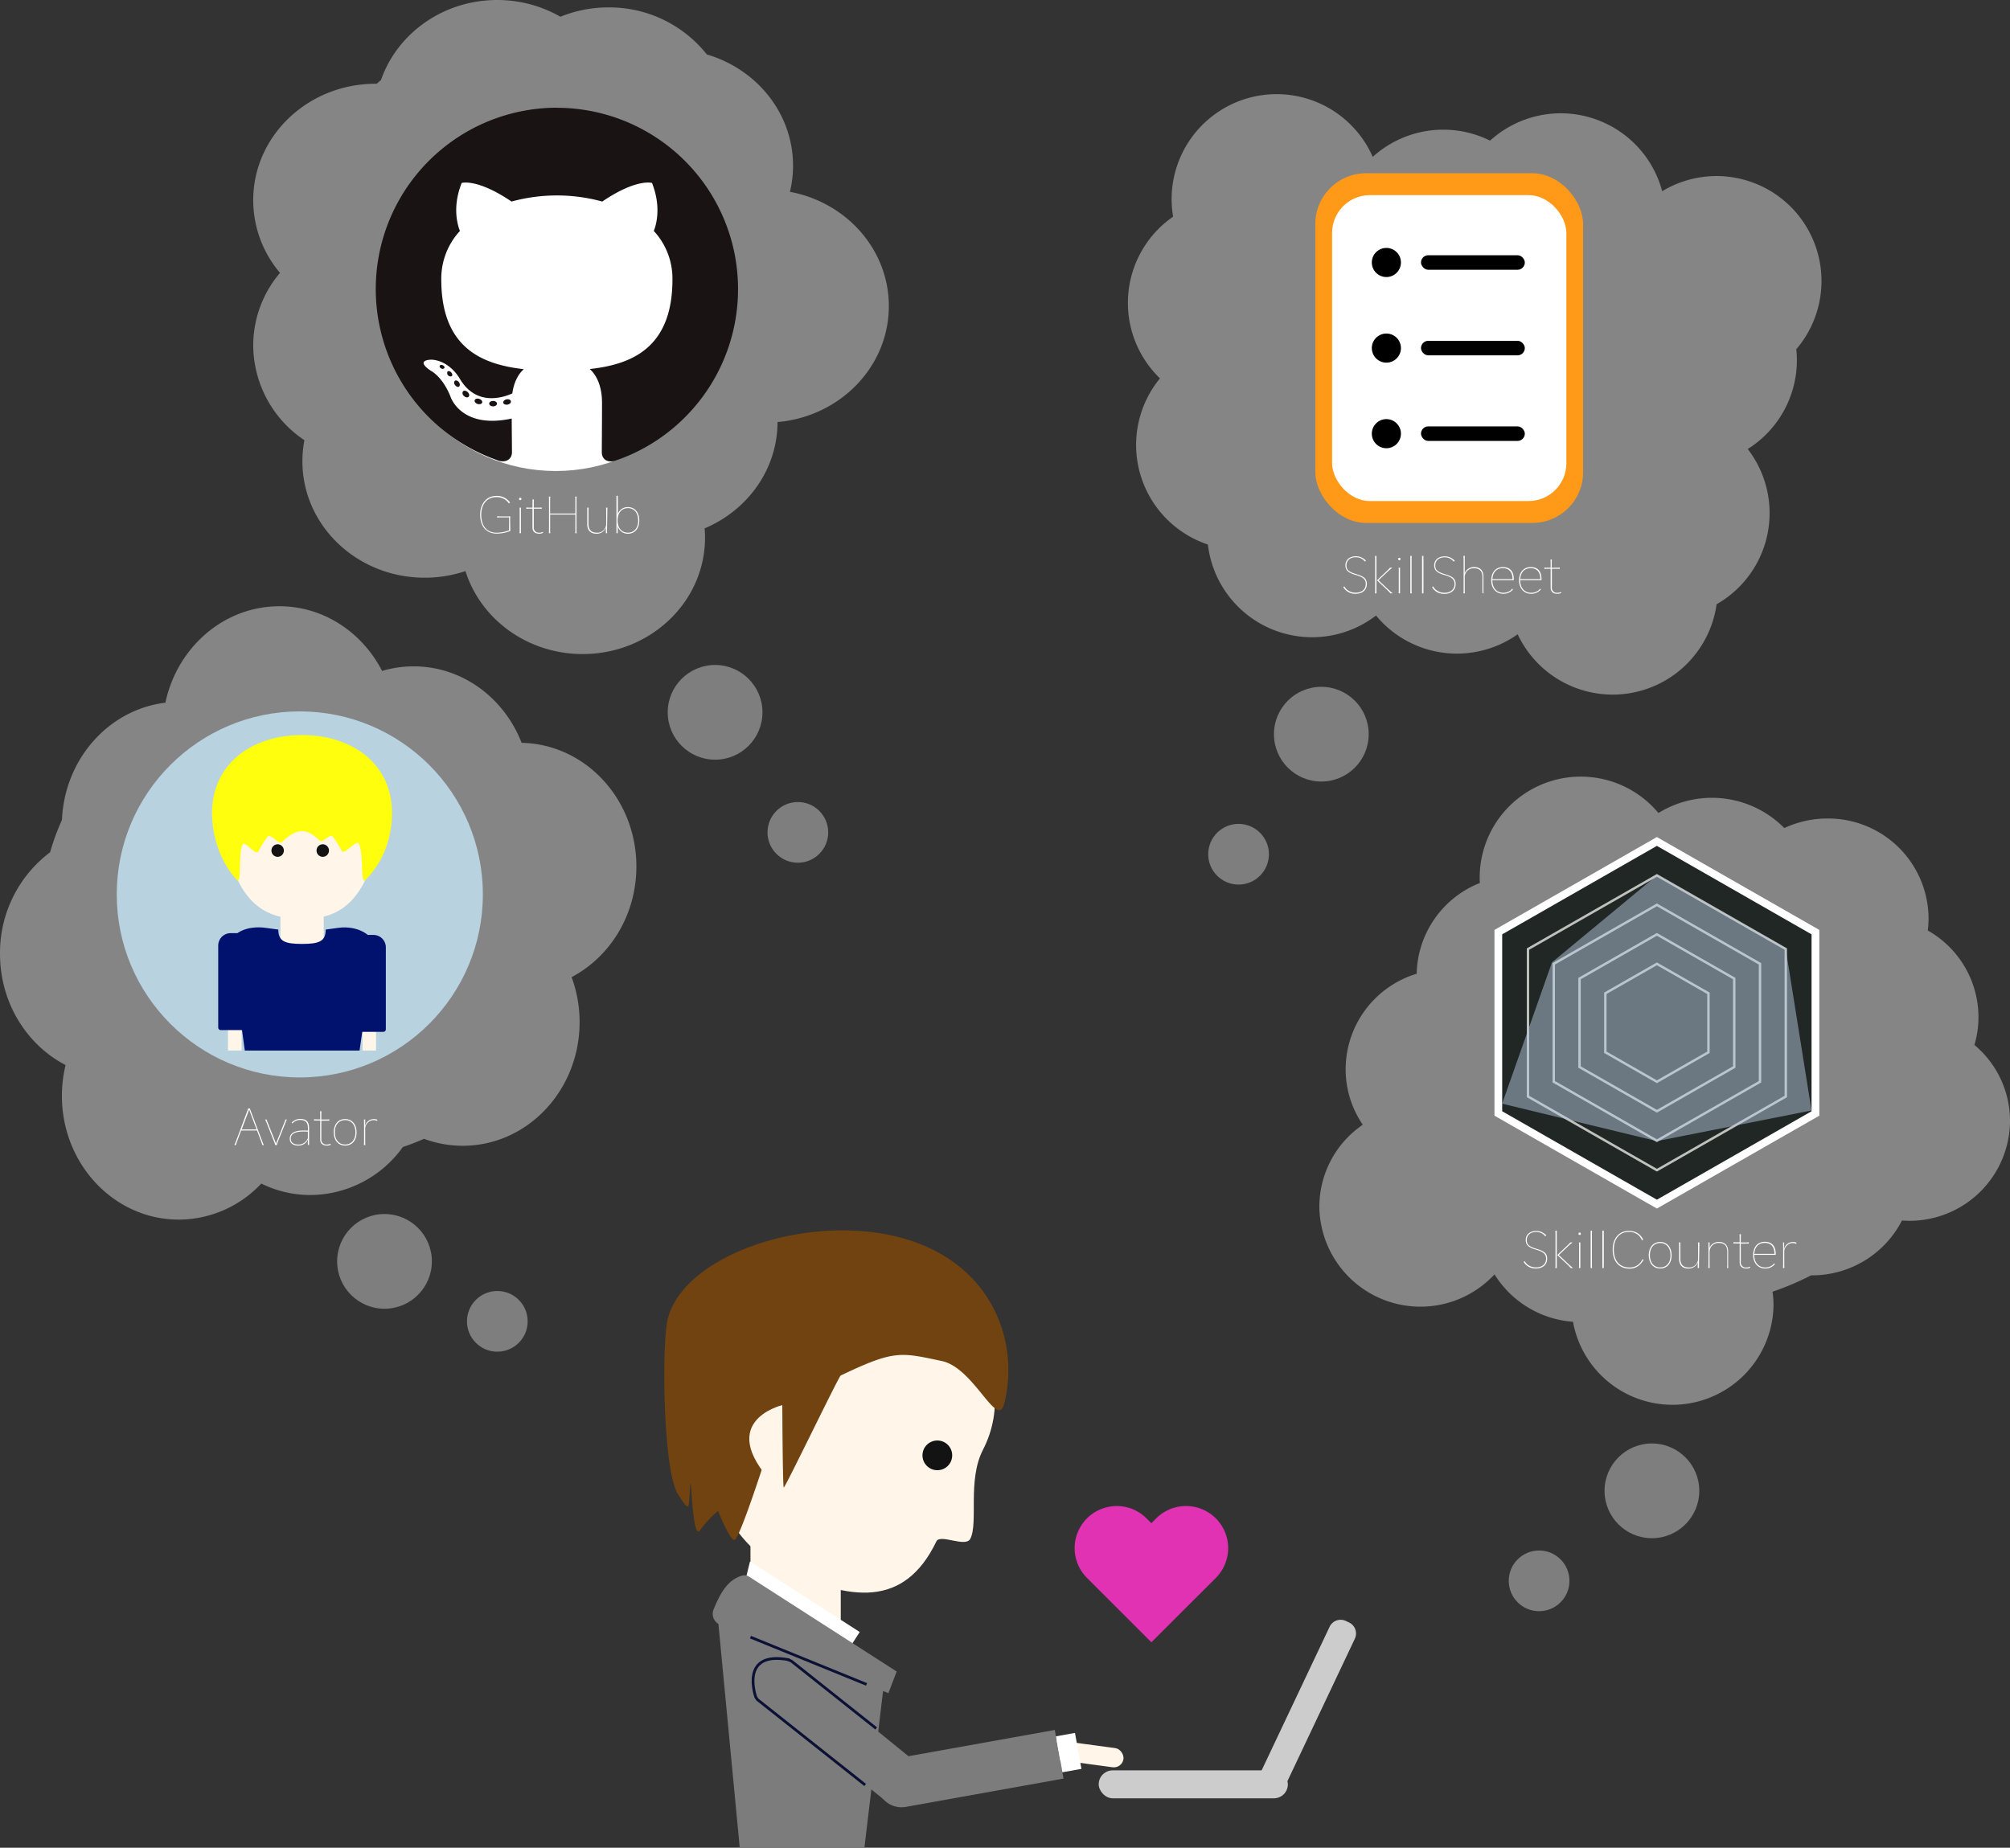 <svg xmlns="http://www.w3.org/2000/svg" viewBox="0 0 735.67 676.43">
<rect x="0" y="0" width="735.67" height="676.43" fill="#333333" stroke="none"/>
<defs><style>.cls-1{fill:#fff6e9;}.cls-2{fill:#704311;}.cls-3{fill:#131313;}.cls-4{fill:#7c7c7c;}.cls-5,.cls-9{fill:#fff;}.cls-14,.cls-18,.cls-6{fill:none;stroke-miterlimit:10;}.cls-6{stroke:#0b1035;}.cls-7{fill:#ccc;}.cls-8{fill:#e032b3;}.cls-10,.cls-9{opacity:0.4;}.cls-10{fill:#efefef;}.cls-11,.cls-12{fill:#191313;}.cls-11{fill-rule:evenodd;}.cls-13{fill:#212725;}.cls-14{stroke:#bfc1be;stroke-width:0.88px;}.cls-15{fill:#b6cae1;opacity:0.5;}.cls-16{fill:#ff9917;}.cls-17{fill:#b8d2e0;}.cls-18{stroke:#002047;}.cls-19{fill:#00126d;}.cls-20{fill:#ffff0d;}</style></defs>
<g><g id="_3rd" data-name="3rd"><rect class="cls-1" x="379.08" y="638.23" width="32.26" height="7.08" rx="3.54" ry="3.54" transform="translate(89.19 -47) rotate(7.67)"/><path class="cls-1" d="M359.76,530.76c-5.75,11.19-1.61,26.69-4.63,32.57-1.71,3.32-11-1.91-12.4.94-11.86,24.6-31.73,21.67-56.06,10.23-30.87-14.51-32.16-61.13-33-69.1-3.41-33.09,30.08-55.83,62.34-47.72S375,501.18,359.76,530.76Z"/><path class="cls-2" d="M367.58,513.75c-2.49,9.94-11-13-22.87-15.5-15.19-3.21-17.33-4.11-37,5.3-.74.35-20.1,40.63-20.84,41-.41.2-.54-30.15-.54-30.15-4.67,15.18-14.55,46.09-17.23,49.21-1.45,1.69-6.28-10.5-6.28-10.5a38.93,38.93,0,0,0-6.69,7.24c-2.67,3.47-3.13-20.38-3.45-16.88-.79,8.65.21,11-4.55,3.52-5.52-8.7-6-55.08-3.72-64.19,5.81-23.15,50.14-38.53,84.16-30S373.4,490.6,367.58,513.75Z"/><path class="cls-1" d="M286.3,514.4l-.61,31.48C259.58,520.67,286.3,514.4,286.3,514.4Z"/><circle class="cls-3" cx="343.07" cy="532.78" r="5.44"/><rect class="cls-1" x="274.68" y="560.78" width="33.04" height="36.19"/><polygon class="cls-4" points="316.38 676.43 270.75 676.43 262.88 593.82 324.24 610.34 316.38 676.43"/><path class="cls-4" d="M268.83,624.78h67.27a9,9,0,0,1,9,9v0a9,9,0,0,1-9,9H268.83a0,0,0,0,1,0,0V624.78A0,0,0,0,1,268.83,624.78Z" transform="translate(468.22 -51.72) rotate(39.08)"/><path class="cls-4" d="M329.54,639.17h58.61a0,0,0,0,1,0,0v18.09a0,0,0,0,1,0,0H329.54a9,9,0,0,1-9-9v0A9,9,0,0,1,329.54,639.17Z" transform="translate(-108.85 72.72) rotate(-10.17)"/><polygon class="cls-5" points="311.37 602.57 272.32 580.45 274.51 571.62 314.66 597.45 311.37 602.57"/><path class="cls-6" d="M288.84,607.62c-18.43-3.54-12.22,13.65-12.22,13.65l.61.93,39.43,31.25"/><path class="cls-4" d="M325.16,619.84l-61.63-25.07a4.27,4.27,0,0,1-2.35-5.57l.25-.6c2.65-6.52,5.61-10.56,10.3-11.81a3.08,3.08,0,0,1,2.45.41l54,34.71Z"/><line class="cls-6" x1="274.68" y1="599.33" x2="317.16" y2="616.63"/><path class="cls-6" d="M288.26,607.52a7.1,7.1,0,0,1,1.54.7l30.9,24.54"/><rect class="cls-5" x="387.57" y="634.94" width="7.08" height="13.37" transform="translate(-107.11 79.11) rotate(-10.17)"/><rect class="cls-7" x="402.13" y="648.1" width="69.23" height="10.23" rx="5.11" ry="5.11"/><path class="cls-7" d="M449.08,619.34h58.44a5.11,5.11,0,0,1,5.11,5.11v0a5.11,5.11,0,0,1-5.11,5.11H449.08a4.46,4.46,0,0,1-4.46-4.46V623.8A4.46,4.46,0,0,1,449.08,619.34Z" transform="translate(1247.81 458.97) rotate(115.33)"/><polyline class="cls-8" points="434.07 566.75 421.4 579.42 408.74 566.75"/><path class="cls-8" d="M421.41,601.21l-23.57-23.56a15.41,15.41,0,0,1,21.79-21.8l1.78,1.77,1.77-1.77A15.41,15.41,0,1,1,445,577.65Z"/><path class="cls-9" d="M232.92,317.2c0-24.72-18.71-44.8-42-45.26-6.41-16.45-21.7-28-39.55-28a40.73,40.73,0,0,0-11.52,1.68c-7.25-14.1-21.37-23.68-37.6-23.68-20.38,0-37.43,15.1-41.72,35.31-20.69,2.48-36.9,20.59-37.85,42.9A84.57,84.57,0,0,0,18.34,312,46.05,46.05,0,0,0,0,349.2c0,17.88,9.8,33.34,24,40.7a48.22,48.22,0,0,0-1.34,11.3c0,25,19.15,45.28,42.78,45.28a41.49,41.49,0,0,0,30.19-13.2,40.61,40.61,0,0,0,18,4.2,41.91,41.91,0,0,0,33.82-17.58q4-1.33,7.74-3a40.54,40.54,0,0,0,14.17,2.55c23.63,0,42.78-20.27,42.78-45.28a47.53,47.53,0,0,0-2.93-16.46C223.26,350.31,232.92,335,232.92,317.2Z"/><circle class="cls-10" cx="261.73" cy="260.77" r="17.34"/><circle class="cls-10" cx="292.02" cy="304.72" r="11.11"/><circle class="cls-10" cx="604.61" cy="545.77" r="17.34"/><path class="cls-9" d="M182,0c-19.83,0-36.64,12.27-42.54,29.27-.53.46-1.06.92-1.58,1.39h-.41c-24.73,0-44.79,19.09-44.79,42.63a41.17,41.17,0,0,0,9.8,26.6,41.15,41.15,0,0,0-9.8,26.59,42,42,0,0,0,18.74,34.67,40.88,40.88,0,0,0-.74,7.71c0,23.54,20,42.63,44.79,42.63a46.84,46.84,0,0,0,14.89-2.42c5.53,17.56,22.64,30.37,42.9,30.37,24.74,0,44.79-19.09,44.79-42.63,0-1.14-.06-2.27-.15-3.39,15.69-6.61,26.65-21.54,26.68-38.91,22.84-2,40.74-20.21,40.74-42.45,0-20.74-15.58-38-36.2-41.84a40.66,40.66,0,0,0,1.14-9.55c0-19.16-13.28-35.37-31.56-40.74a45.52,45.52,0,0,0-36-17.22,46.56,46.56,0,0,0-17.59,3.42A46.36,46.36,0,0,0,182,0Z"/><circle class="cls-10" cx="563.32" cy="578.72" r="11.11"/><path class="cls-9" d="M722.65,382.54a36,36,0,0,0,1.48-10.22,36.46,36.46,0,0,0-18.55-31.68,38.52,38.52,0,0,0,.28-4.45,36.75,36.75,0,0,0-37-36.55,37.18,37.18,0,0,0-15.79,3.5A37.22,37.22,0,0,0,607,297.63,37,37,0,0,0,541.57,321c0,.75,0,1.5.08,2.24a36.57,36.57,0,0,0-23.14,33.23,36.6,36.6,0,0,0-26,34.9,36.09,36.09,0,0,0,6.27,20.38,36.38,36.38,0,0,0-15.89,30A37,37,0,0,0,547,466.53a37,37,0,0,0,28.72,17.35,37,37,0,0,0,73.4-6,35.77,35.77,0,0,0-.36-5,106.94,106.94,0,0,0,14.12-6h.25a37,37,0,0,0,33-20.07c.86.06,1.72.1,2.6.1a36.76,36.76,0,0,0,36.95-36.55A36.27,36.27,0,0,0,722.65,382.54Z"/><ellipse class="cls-5" cx="203.4" cy="106.65" rx="64.73" ry="65.78"/><path class="cls-11" d="M203.85,39.43a66.38,66.38,0,0,0-21,129.33c3.32.62,4.53-1.44,4.53-3.19,0-1.58-.06-6.81-.09-12.35-18.44,4-22.33-7.83-22.33-7.83-3-7.68-7.37-9.72-7.37-9.72-6-4.11.46-4,.46-4,6.65.47,10.16,6.84,10.16,6.84,5.91,10.15,15.51,7.21,19.3,5.52.59-4.29,2.31-7.22,4.21-8.88-14.73-1.68-30.21-7.37-30.21-32.8a25.71,25.71,0,0,1,6.83-17.81c-.69-1.67-3-8.42.64-17.56,0,0,5.57-1.78,18.24,6.8a62.94,62.94,0,0,1,33.21,0c12.65-8.58,18.21-6.8,18.21-6.8,3.61,9.14,1.34,15.89.65,17.56a25.66,25.66,0,0,1,6.83,17.81c0,25.49-15.52,31.11-30.28,32.75,2.38,2.06,4.5,6.1,4.5,12.29,0,8.88-.08,16-.08,18.21,0,1.77,1.19,3.84,4.55,3.19a66.38,66.38,0,0,0-21-129.33Z"/><path class="cls-12" d="M162.65,134.71c-.14.33-.66.43-1.13.2s-.75-.66-.6-1,.66-.44,1.14-.21.76.67.59,1Z"/><path class="cls-12" d="M165.34,137.71a1.23,1.23,0,0,1-1.55-1.69c.33-.29.93-.15,1.36.31s.52,1.08.19,1.38Z"/><path class="cls-12" d="M168,141.53c-.4.28-1.07,0-1.48-.57s-.4-1.3,0-1.58,1.07,0,1.48.55.41,1.31,0,1.6Z"/><path class="cls-12" d="M171.54,145.22c-.37.41-1.14.3-1.71-.25a1.29,1.29,0,0,1-.38-1.7c.37-.4,1.15-.28,1.72.26s.75,1.3.37,1.69Z"/><path class="cls-12" d="M176.48,147.37c-.16.52-.91.75-1.66.53s-1.24-.83-1.09-1.36.91-.77,1.66-.53,1.24.83,1.09,1.36Z"/><path class="cls-12" d="M181.9,147.77c0,.54-.62,1-1.4,1s-1.44-.43-1.45-1,.63-1,1.42-1,1.43.42,1.43,1Z"/><path class="cls-12" d="M187,146.91c.1.53-.45,1.08-1.23,1.22s-1.49-.19-1.58-.71.46-1.1,1.23-1.24,1.48.18,1.58.73Z"/><polygon class="cls-5" points="606.43 306.43 546.98 340.43 546.98 408.43 606.43 442.43 665.88 408.43 665.88 340.43 606.43 306.43"/><polygon class="cls-13" points="606.43 309.66 549.81 342.05 549.81 406.81 606.43 439.19 663.04 406.81 663.04 342.05 606.43 309.66"/><polygon class="cls-14" points="606.43 352.84 587.56 363.63 587.56 385.22 606.43 396.01 625.3 385.22 625.3 363.63 606.43 352.84"/><polygon class="cls-14" points="606.43 342.05 578.12 358.24 578.12 390.62 606.43 406.81 634.74 390.62 634.74 358.24 606.43 342.05"/><polygon class="cls-14" points="606.43 331.25 568.68 352.84 568.68 396.01 606.43 417.6 644.17 396.01 644.17 352.84 606.43 331.25"/><polygon class="cls-14" points="606.43 320.46 559.25 347.44 559.25 401.41 606.43 428.39 653.61 401.41 653.61 347.44 606.43 320.46"/><polygon class="cls-15" points="606.4 320.52 568.03 352.3 549.79 404.03 606.4 417.74 663.02 406.52 653.58 347.32 606.4 320.52"/><path class="cls-9" d="M657.67,131.85a38.65,38.65,0,0,0-.22-4A38.42,38.42,0,0,0,608.37,70a38.43,38.43,0,0,0-63-18.51,38.45,38.45,0,0,0-42.94,5.94,38.43,38.43,0,0,0-73.61,15.46,37.75,37.75,0,0,0,.55,6.42,38.39,38.39,0,0,0-4.82,59.2,38.42,38.42,0,0,0,17.54,60.83,38.41,38.41,0,0,0,61.54,26,38.43,38.43,0,0,0,51.84,6.86,38.42,38.42,0,0,0,72.82-11,38.39,38.39,0,0,0,11.39-56.82A38.4,38.4,0,0,0,657.67,131.85Z"/><circle class="cls-10" cx="483.61" cy="268.77" r="17.34"/><circle class="cls-10" cx="453.32" cy="312.72" r="11.11"/><rect class="cls-16" x="481.42" y="63.43" width="98" height="128" rx="18.52" ry="18.52"/><rect class="cls-5" x="487.55" y="71.43" width="85.75" height="112" rx="13.85" ry="13.85"/><circle cx="507.42" cy="96.09" r="5.33"/><rect x="520.09" y="93.43" width="38" height="5.33" rx="2.67" ry="2.67"/><circle cx="507.42" cy="127.43" r="5.33"/><rect x="520.09" y="124.76" width="38" height="5.33" rx="2.67" ry="2.67"/><circle cx="507.42" cy="158.76" r="5.33"/><rect x="520.09" y="156.09" width="38" height="5.33" rx="2.67" ry="2.67"/><circle class="cls-10" cx="140.73" cy="461.77" r="17.34"/><circle class="cls-10" cx="182.02" cy="483.72" r="11.11"/><path class="cls-5" d="M96,417.85a13.06,13.06,0,0,0,.58,1.35H96a10,10,0,0,0-.43-1.35l-1.5-4H88.27l-1.49,4a11.71,11.71,0,0,0-.43,1.35h-.58c.22-.45.41-.9.58-1.35l4-10.71c.16-.45.36-.9.47-1.35h.65a12,12,0,0,0,.47,1.35Zm-2.09-4.38-2.72-7.25-2.73,7.25Z"/><path class="cls-5" d="M105,409.84a12.18,12.18,0,0,0-.59,1.35l-2.65,6.66a10,10,0,0,0-.45,1.35h-.58a8.76,8.76,0,0,0-.45-1.35l-2.64-6.66a13.65,13.65,0,0,0-.6-1.35h.54a11.21,11.21,0,0,0,.49,1.35l2.54,6.37c.16.42.3.79.41,1.12.11-.33.2-.58.42-1.12l2.54-6.37a12.6,12.6,0,0,0,.48-1.35Z"/><path class="cls-5" d="M112.68,418.37a12.21,12.21,0,0,1,.09-1.33h0a3.76,3.76,0,0,1-3.58,2.34c-2,0-3.13-.94-3.13-2.52,0-2,1.67-3,5.13-3a14.36,14.36,0,0,1,1.51.06V413c0-2.09-.88-3-2.88-3a3.63,3.63,0,0,0-1.71.42,3.86,3.86,0,0,0-1.1.86l-.25-.32a4.59,4.59,0,0,1,1.21-.9,4,4,0,0,1,1.89-.44c2.23,0,3.26,1,3.26,3.3v4.84c0,.54,0,.92,0,1.37h-.45Zm0-4.08a14.63,14.63,0,0,0-1.51-.06c-3.24,0-4.74.83-4.74,2.63,0,1.37,1,2.14,2.74,2.14a3.61,3.61,0,0,0,3.51-2.34Z"/><path class="cls-5" d="M121.09,419.06a3.23,3.23,0,0,1-1.43.32c-1.58,0-2.46-.83-2.46-2.23v-6.93h-.9a12.76,12.76,0,0,0-1.37,0v-.49a12.35,12.35,0,0,0,1.37.06h.9V408.2a12.1,12.1,0,0,0-.06-1.37h.53a12.1,12.1,0,0,0-.06,1.37v1.64h1.57a12,12,0,0,0,1.35-.06v.49a12.35,12.35,0,0,0-1.35,0h-1.57V417a1.81,1.81,0,0,0,2,2,2.74,2.74,0,0,0,1.3-.3Z"/><path class="cls-5" d="M130.52,414.54c0,2.93-1.66,4.84-4.2,4.84s-4.19-2-4.19-4.88,1.65-4.84,4.19-4.84S130.52,411.64,130.52,414.54Zm-.42,0c0-2.72-1.47-4.5-3.78-4.5s-3.78,1.72-3.78,4.46,1.48,4.5,3.78,4.5S130.1,417.27,130.1,414.54Z"/><path class="cls-5" d="M133.61,412.14a3.35,3.35,0,0,1,3.12-2.46,3.21,3.21,0,0,1,1.42.27l-.14.39a3.39,3.39,0,0,0-1.41-.29,3.22,3.22,0,0,0-2.93,2.88v4.92a12.35,12.35,0,0,0,.05,1.35h-.52c0-.38.05-.74.05-1.35v-6.66c0-.63,0-1-.05-1.35h.47v.7a13,13,0,0,1-.09,1.6Z"/><path class="cls-5" d="M186.76,193c0,.45,0,.92.05,1.35a13.09,13.09,0,0,1-5,1c-3.8,0-6.07-2.61-6.07-7,0-4,2.38-6.8,5.89-6.8a5.94,5.94,0,0,1,3.62,1,6.82,6.82,0,0,1,1.42,1.42l-.42.33A4.85,4.85,0,0,0,185,183a5.36,5.36,0,0,0-3.4-1c-3.28,0-5.46,2.54-5.46,6.43,0,4.18,2.06,6.59,5.66,6.59a13.68,13.68,0,0,0,4.52-.86v-4.75h-3c-.45,0-.81,0-1.37.05V189c.56,0,.92.06,1.37.06h2.07c.45,0,.81,0,1.36-.06,0,.6-.05.94-.05,1.37Z"/><path class="cls-5" d="M190.84,182.65a.42.42,0,0,1-.43.45.44.44,0,0,1-.45-.45.43.43,0,0,1,.45-.43A.41.41,0,0,1,190.84,182.65Zm-.18,3.19c0,.38,0,.72,0,1.35v6.66c0,.61,0,1,0,1.35h-.52a12,12,0,0,0,.06-1.35v-6.66a11.71,11.71,0,0,0-.06-1.35Z"/><path class="cls-5" d="M198.78,195.06a3.15,3.15,0,0,1-1.42.32c-1.58,0-2.47-.83-2.47-2.23v-6.93H194a12.67,12.67,0,0,0-1.36.05v-.49a12.27,12.27,0,0,0,1.36.06h.9V184.2a12.54,12.54,0,0,0,0-1.37h.52c0,.38-.05.74-.05,1.37v1.64h1.56a11.71,11.71,0,0,0,1.35-.06v.49a12.13,12.13,0,0,0-1.35-.05h-1.56V193a1.81,1.81,0,0,0,2.05,2,2.77,2.77,0,0,0,1.3-.3Z"/><path class="cls-5" d="M211,193.85a10.17,10.17,0,0,0,.06,1.35h-.52a12.18,12.18,0,0,0,.05-1.35v-5.47h-9.24v5.47a10.17,10.17,0,0,0,.06,1.35h-.52a12.18,12.18,0,0,0,.05-1.35V183.14a12.18,12.18,0,0,0-.05-1.35h.52a10.17,10.17,0,0,0-.06,1.35V188h9.24v-4.86a12.18,12.18,0,0,0-.05-1.35h.52a10.17,10.17,0,0,0-.06,1.35Z"/><path class="cls-5" d="M222.17,193.85a12.35,12.35,0,0,0,.05,1.35h-.47v-.76c0-.41,0-.93.05-1.35h0a3.58,3.58,0,0,1-3.53,2.29c-2.11,0-3.33-1.24-3.33-3.44v-4.75c0-.63,0-1,0-1.35h.52a11.71,11.71,0,0,0-.06,1.35v4.64c0,2.07,1,3.17,3,3.17a3.19,3.19,0,0,0,3.47-3.2v-4.61c0-.63,0-1-.05-1.35h.52a12.13,12.13,0,0,0-.05,1.35Z"/><path class="cls-5" d="M226,188.65a3.79,3.79,0,0,1,3.82-3c2.52,0,4.16,1.91,4.16,4.88s-1.66,4.86-4.16,4.86a3.81,3.81,0,0,1-3.8-3H226a9.34,9.34,0,0,1,.09,1.3v1.51h-.47c0-.38,0-.74,0-1.35v-11c0-.63,0-1,0-1.35h.52a12,12,0,0,0,0,1.35v4.43a11.47,11.47,0,0,1-.09,1.35Zm7.56,1.87c0-2.76-1.44-4.5-3.74-4.5s-3.76,1.73-3.76,4.5,1.47,4.48,3.76,4.48S233.59,193.27,233.59,190.52Z"/><path class="cls-5" d="M492,214.64a5.54,5.54,0,0,0,.92,1.17,4.91,4.91,0,0,0,3.28,1.16c2.25,0,3.67-1.25,3.67-3.19,0-1.66-1-2.54-3.6-3.28-2.79-.77-3.85-1.76-3.85-3.54,0-2,1.51-3.32,3.87-3.32a4.67,4.67,0,0,1,2.14.49,6.46,6.46,0,0,1,1.51,1.1l-.36.36a4.09,4.09,0,0,0-3.31-1.59c-2.13,0-3.46,1.14-3.46,3,0,1.63.83,2.37,3.71,3.22s3.75,1.76,3.75,3.6c0,2.14-1.64,3.56-4.11,3.56a5.06,5.06,0,0,1-4.5-2.41Z"/><path class="cls-5" d="M503.78,203.52c0,.37,0,.72,0,1.35v11c0,.61,0,1,0,1.35h-.52a12,12,0,0,0,.06-1.35v-11a11.59,11.59,0,0,0-.06-1.35Zm4.38,12.33c.63.58,1.12,1,1.58,1.35h-.86a15.55,15.55,0,0,0-1.28-1.35l-3.62-3.4,3.46-3.28a15.91,15.91,0,0,0,1.31-1.33h.83c-.47.36-.95.75-1.58,1.33l-3.46,3.26Z"/><path class="cls-5" d="M512.6,204.65a.42.42,0,0,1-.43.45.44.44,0,0,1-.45-.45.43.43,0,0,1,.45-.43A.41.41,0,0,1,512.6,204.65Zm-.18,3.19c0,.38,0,.72,0,1.35v6.66c0,.61,0,1,0,1.35h-.52a12,12,0,0,0,.06-1.35v-6.66a11.71,11.71,0,0,0-.06-1.35Z"/><path class="cls-5" d="M516.71,203.52a11.59,11.59,0,0,0-.06,1.35v11a12,12,0,0,0,.06,1.35h-.52c0-.38,0-.74,0-1.35v-11c0-.63,0-1,0-1.35Z"/><path class="cls-5" d="M521,203.52a12,12,0,0,0,0,1.35v11a12.35,12.35,0,0,0,0,1.35h-.52c0-.38,0-.74,0-1.35v-11c0-.63,0-1,0-1.35Z"/><path class="cls-5" d="M524.5,214.64a5.54,5.54,0,0,0,.92,1.17A4.91,4.91,0,0,0,528.7,217c2.25,0,3.67-1.25,3.67-3.19,0-1.66-1-2.54-3.6-3.28-2.79-.77-3.85-1.76-3.85-3.54,0-2,1.51-3.32,3.87-3.32a4.67,4.67,0,0,1,2.14.49,6.46,6.46,0,0,1,1.51,1.1l-.36.36a4.09,4.09,0,0,0-3.31-1.59c-2.13,0-3.46,1.14-3.46,3,0,1.63.83,2.37,3.71,3.22s3.75,1.76,3.75,3.6c0,2.14-1.64,3.56-4.11,3.56a5.06,5.06,0,0,1-4.5-2.41Z"/><path class="cls-5" d="M542.58,217.2c0-.4,0-.76,0-1.35v-4.63c0-2.07-1-3.18-3-3.18a3.21,3.21,0,0,0-3.48,3.22v4.59a12,12,0,0,0,.06,1.35h-.53a12,12,0,0,0,.06-1.35v-11a11.59,11.59,0,0,0-.06-1.35h.53a11.59,11.59,0,0,0-.06,1.35v5a3.57,3.57,0,0,1,3.51-2.25c2.11,0,3.33,1.26,3.33,3.45v4.74a12.45,12.45,0,0,0,.06,1.35Z"/><path class="cls-5" d="M546.21,212.38v.09c0,2.73,1.58,4.53,4,4.53a4.35,4.35,0,0,0,2.55-.77,3.28,3.28,0,0,0,.72-.72l.29.27a4.7,4.7,0,0,1-.68.65,4.61,4.61,0,0,1-2.88.95c-2.61,0-4.41-2-4.41-4.91s1.62-4.87,4.26-4.87,4,1.61,4,4.45v.33Zm7.38-.37c0-2.59-1.26-4-3.55-4s-3.67,1.51-3.81,4Z"/><path class="cls-5" d="M556.4,212.38v.09c0,2.73,1.58,4.53,4,4.53a4.36,4.36,0,0,0,2.56-.77,3.51,3.51,0,0,0,.72-.72l.29.27a4.32,4.32,0,0,1-.69.65,4.57,4.57,0,0,1-2.88.95c-2.61,0-4.41-2-4.41-4.91s1.62-4.87,4.27-4.87,3.94,1.61,3.94,4.45v.33Zm7.38-.37c0-2.59-1.26-4-3.55-4s-3.67,1.51-3.81,4Z"/><path class="cls-5" d="M571.43,217.06a3.22,3.22,0,0,1-1.42.32c-1.59,0-2.47-.83-2.47-2.23v-6.93h-.9a13,13,0,0,0-1.37.05v-.49a12.6,12.6,0,0,0,1.37.06h.9V206.2a12.1,12.1,0,0,0-.06-1.37H568a12.1,12.1,0,0,0-.06,1.37v1.64h1.57a12,12,0,0,0,1.35-.06v.49a12.35,12.35,0,0,0-1.35-.05H568V215a1.81,1.81,0,0,0,2.06,2,2.73,2.73,0,0,0,1.29-.3Z"/><path class="cls-5" d="M558,461.64a5.54,5.54,0,0,0,.92,1.17,4.91,4.91,0,0,0,3.28,1.16c2.25,0,3.67-1.25,3.67-3.19,0-1.66-1-2.54-3.6-3.28-2.79-.77-3.85-1.76-3.85-3.54,0-2,1.51-3.32,3.87-3.32a4.67,4.67,0,0,1,2.14.49,6.46,6.46,0,0,1,1.51,1.1l-.36.36a4.09,4.09,0,0,0-3.31-1.59c-2.13,0-3.46,1.14-3.46,3,0,1.63.83,2.37,3.71,3.22s3.75,1.76,3.75,3.6c0,2.14-1.64,3.56-4.11,3.56a5.06,5.06,0,0,1-4.5-2.41Z"/><path class="cls-5" d="M569.78,450.52c0,.37,0,.72,0,1.35v11c0,.61,0,1,0,1.35h-.52a12,12,0,0,0,.06-1.35v-11a11.59,11.59,0,0,0-.06-1.35Zm4.38,12.33c.63.58,1.12,1,1.58,1.35h-.86a15.55,15.55,0,0,0-1.28-1.35l-3.62-3.4,3.46-3.28a15.91,15.91,0,0,0,1.31-1.33h.83c-.47.36-1,.75-1.58,1.33l-3.46,3.26Z"/><path class="cls-5" d="M578.6,451.65a.42.42,0,0,1-.43.45.44.44,0,0,1-.45-.45.43.43,0,0,1,.45-.43A.41.41,0,0,1,578.6,451.65Zm-.18,3.19c0,.38,0,.72,0,1.35v6.66c0,.61,0,1,0,1.35h-.52a12,12,0,0,0,.06-1.35v-6.66a11.71,11.71,0,0,0-.06-1.35Z"/><path class="cls-5" d="M582.71,450.52a11.59,11.59,0,0,0-.06,1.35v11a12,12,0,0,0,.06,1.35h-.52c0-.38,0-.74,0-1.35v-11c0-.63,0-1,0-1.35Z"/><path class="cls-5" d="M587,450.52a12,12,0,0,0,0,1.35v11a12.35,12.35,0,0,0,0,1.35h-.52c0-.38,0-.74,0-1.35v-11c0-.63,0-1,0-1.35Z"/><path class="cls-5" d="M601.56,461.18a9,9,0,0,1-.87,1.24,5.25,5.25,0,0,1-4.3,2c-3.82,0-6.14-2.65-6.14-7,0-4.07,2.34-6.8,5.83-6.8a5.52,5.52,0,0,1,4.09,1.45,7.21,7.21,0,0,1,1.26,1.73l-.47.27a5.36,5.36,0,0,0-1.11-1.74,5.11,5.11,0,0,0-3.79-1.34c-3.25,0-5.4,2.51-5.4,6.43,0,4.14,2.15,6.59,5.73,6.59a4.94,4.94,0,0,0,4-1.8,7.88,7.88,0,0,0,.82-1.26Z"/><path class="cls-5" d="M611.83,459.54c0,2.93-1.65,4.84-4.19,4.84s-4.2-2-4.2-4.88,1.66-4.84,4.2-4.84S611.83,456.64,611.83,459.54Zm-.41,0c0-2.72-1.48-4.5-3.78-4.5s-3.78,1.72-3.78,4.46,1.47,4.5,3.78,4.5S611.42,462.27,611.42,459.54Z"/><path class="cls-5" d="M621.84,462.85c0,.61,0,1,0,1.35h-.46v-.76c0-.41,0-.93.05-1.35h0a3.58,3.58,0,0,1-3.53,2.29c-2.11,0-3.33-1.24-3.33-3.44v-4.75a11.71,11.71,0,0,0-.06-1.35h.52c0,.38,0,.72,0,1.35v4.64c0,2.07,1,3.17,3,3.17a3.2,3.2,0,0,0,3.48-3.2v-4.61a11.71,11.71,0,0,0-.06-1.35h.52c0,.38,0,.72,0,1.35Z"/><path class="cls-5" d="M632.14,464.2c0-.4.05-.76.05-1.35v-4.63c0-2.07-1-3.18-3-3.18a3.21,3.21,0,0,0-3.48,3.22v4.59a12,12,0,0,0,.06,1.35h-.52c0-.38.05-.74.05-1.35v-6.66c0-.63,0-1-.05-1.35h.46v.75a12.08,12.08,0,0,1-.07,1.35h0a3.59,3.59,0,0,1,3.53-2.28c2.11,0,3.33,1.26,3.33,3.45v4.74a12.45,12.45,0,0,0,.06,1.35Z"/><path class="cls-5" d="M640.61,464.06a3.15,3.15,0,0,1-1.42.32c-1.58,0-2.47-.83-2.47-2.23v-6.93h-.9a12.67,12.67,0,0,0-1.36,0v-.49a12.27,12.27,0,0,0,1.36.06h.9V453.2a12.54,12.54,0,0,0-.05-1.37h.52c0,.38-.05.74-.05,1.37v1.64h1.57a12,12,0,0,0,1.35-.06v.49a12.35,12.35,0,0,0-1.35,0h-1.57V462a1.81,1.81,0,0,0,2.05,2,2.77,2.77,0,0,0,1.3-.3Z"/><path class="cls-5" d="M642.07,459.38v.09c0,2.73,1.59,4.53,4,4.53a4.35,4.35,0,0,0,2.55-.77,3.28,3.28,0,0,0,.72-.72l.29.27a4.7,4.7,0,0,1-.68.65,4.59,4.59,0,0,1-2.88.95c-2.61,0-4.41-2-4.41-4.91s1.62-4.87,4.26-4.87,4,1.61,4,4.45v.33Zm7.38-.37c0-2.59-1.26-4-3.54-4s-3.68,1.51-3.82,4Z"/><path class="cls-5" d="M653,457.14a3.35,3.35,0,0,1,3.12-2.46,3.24,3.24,0,0,1,1.42.27l-.15.39a3.31,3.31,0,0,0-1.4-.29,3.24,3.24,0,0,0-2.94,2.88v4.92a12,12,0,0,0,.06,1.35h-.52c0-.38.05-.74.05-1.35v-6.66c0-.63,0-1-.05-1.35H653v.7a11.24,11.24,0,0,1-.09,1.6Z"/><circle class="cls-17" cx="109.73" cy="327.43" r="67"/><path class="cls-1" d="M88.44,384.59V365.12a2.48,2.48,0,0,0-5,0v19.47Z"/><path class="cls-1" d="M137.64,384.59V365.12a2.48,2.48,0,0,0-4.95,0v19.47Z"/><path class="cls-1" d="M132.69,390.13s0,.07,0,.11S132.7,390.17,132.69,390.13Z"/><path class="cls-1" d="M132.69,390.24h0s0-.07,0-.11Z"/><path class="cls-1" d="M138.74,308c-5.4,20.49-12.67,28.45-28.31,28.45s-23.31-8-28.31-28.45c-3.72-15.26,12.68-28.45,28.31-28.45S142.75,292.8,138.74,308Z"/><ellipse class="cls-3" cx="101.62" cy="311.37" rx="2.28" ry="2.3"/><ellipse class="cls-3" cx="118.13" cy="311.37" rx="2.28" ry="2.3"/><rect class="cls-1" x="102.63" y="334.12" width="15.85" height="15.92"/><line class="cls-18" x1="90.92" y1="356.18" x2="90.92" y2="375.58"/><line class="cls-18" x1="130.53" y1="369.61" x2="130.53" y2="356.84"/><path class="cls-19" d="M84.41,341.6h5.17a.93.93,0,0,1,.93.93v33.63a.93.93,0,0,1-.93.93H80.8a.93.93,0,0,1-.93-.93v-30a4.55,4.55,0,0,1,4.55-4.55Z"/><path class="cls-20" d="M143.47,297.7c0,9.39-3.56,18.45-9.8,24.48-1.89,1.81-.48-9.66-2.31-13.27-.93-1.83-5.31,4.51-6.39,2.45a31.32,31.32,0,0,0-3.19-5.11c-1-1.24-3.72,2.55-4.76,1.52-2.09-2.07-4.25-3.51-6.46-3.51-2.55,0-5,1.72-7.41,4.07-1.05,1-4.13-3.27-5.14-2.08a28.93,28.93,0,0,0-3.34,5.31c-1.09,2.11-5-4.08-5.9-2.32-1.6,3.08-.25,14.72-2,12.94-5.76-6-9.16-15.52-9.16-24.48,0-18.27,14.75-28.6,32.93-28.6S143.47,279.43,143.47,297.7Z"/><line class="cls-18" x1="130.16" y1="356.84" x2="130.16" y2="376.24"/><path class="cls-19" d="M131.5,342.26h8.78a.93.93,0,0,1,.93.93v33.63a.93.93,0,0,1-.93.93h-5.17a4.55,4.55,0,0,1-4.55-4.55v-30a.93.93,0,0,1,.93-.93Z" transform="translate(271.78 720.01) rotate(-180)"/><path class="cls-19" d="M131.6,384.59,137,346.82c0-4.62-6.35-8.09-13.13-7.16l-4.66.64c0,4.26-2.3,5.25-8.68,5.25s-8.63-1-8.68-5.25l-4.62-.63c-6.78-.94-12.87,1.83-12.87,6.46l5.24,38.46Z"/></g></g>
</svg>